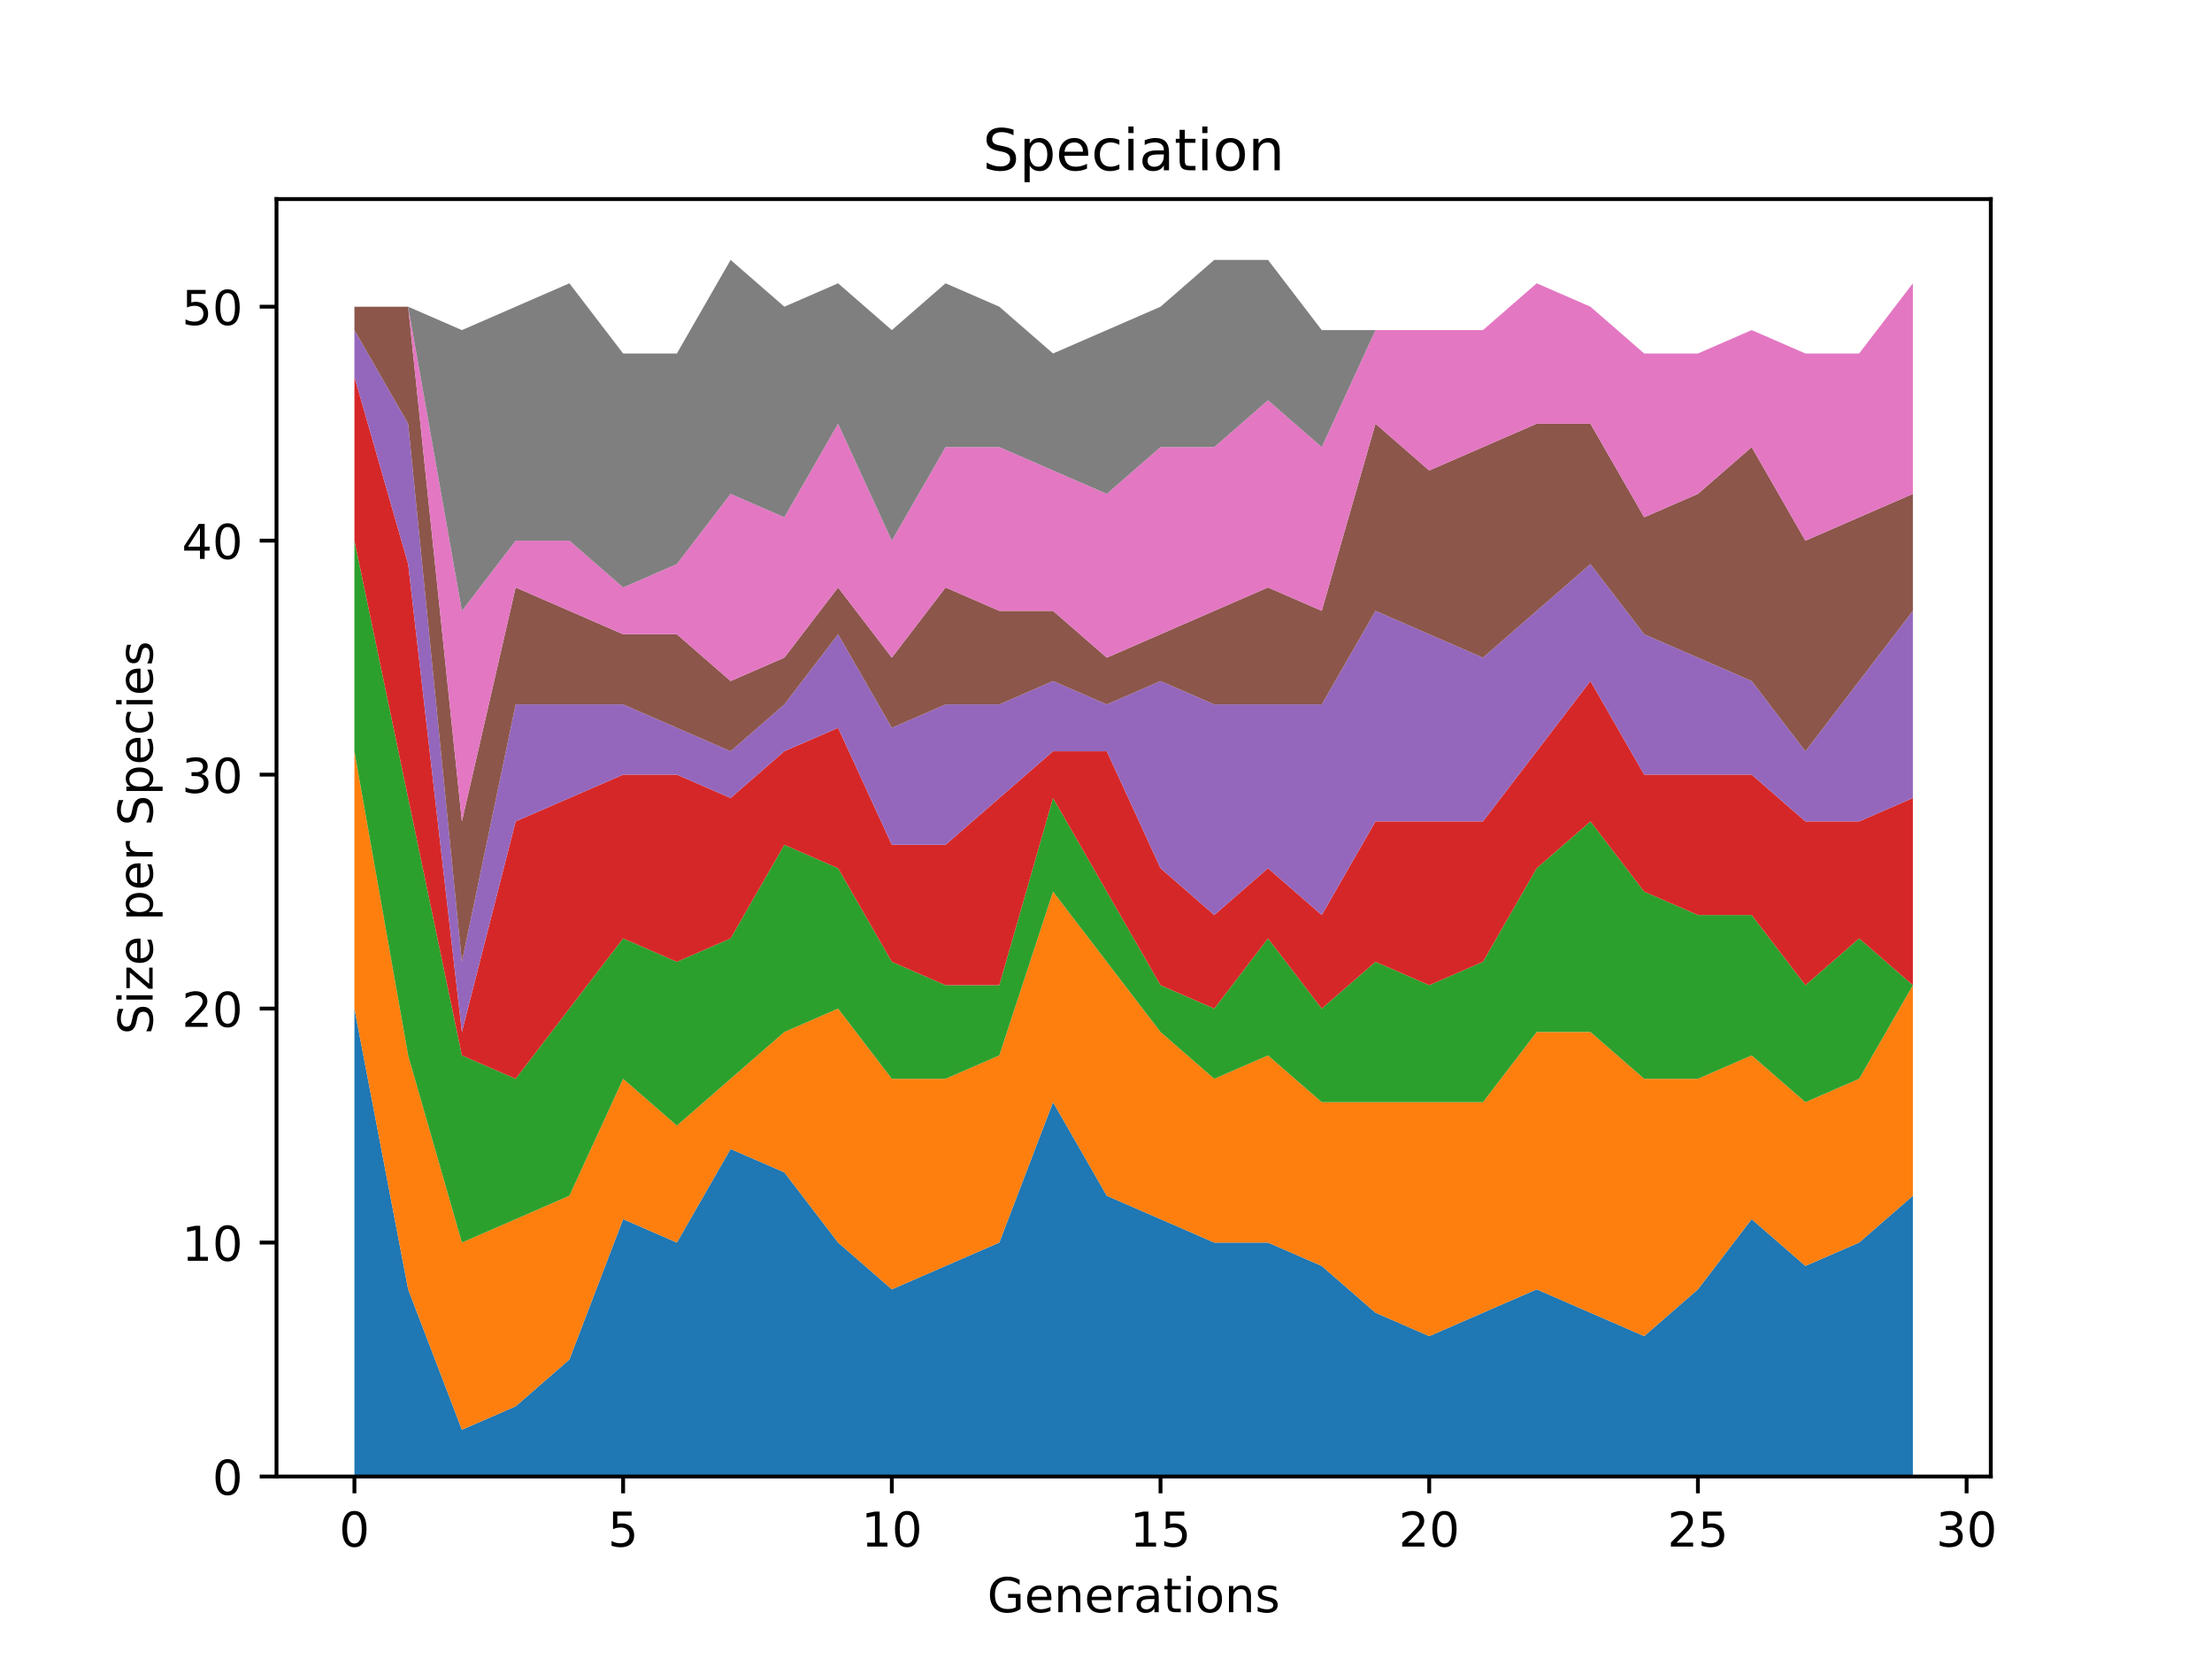 <?xml version="1.0" encoding="utf-8" standalone="no"?>
<!DOCTYPE svg PUBLIC "-//W3C//DTD SVG 1.1//EN"
  "http://www.w3.org/Graphics/SVG/1.1/DTD/svg11.dtd">
<!-- Created with matplotlib (http://matplotlib.org/) -->
<svg height="345.6pt" version="1.1" viewBox="0 0 460.8 345.6" width="460.8pt" xmlns="http://www.w3.org/2000/svg" xmlns:xlink="http://www.w3.org/1999/xlink">
 <defs>
  <style type="text/css">
*{stroke-linecap:butt;stroke-linejoin:round;}
  </style>
 </defs>
 <g id="figure_1">
  <g id="patch_1">
   <path d="M 0 345.6 
L 460.8 345.6 
L 460.8 0 
L 0 0 
z
" style="fill:#ffffff;"/>
  </g>
  <g id="axes_1">
   <g id="patch_2">
    <path d="M 57.6 307.584 
L 414.72 307.584 
L 414.72 41.472 
L 57.6 41.472 
z
" style="fill:#ffffff;"/>
   </g>
   <g id="PolyCollection_1">
    <path clip-path="url(#pc7aea82783)" d="M 73.833 210.107 
L 73.833 307.584 
L 85.028 307.584 
L 96.223 307.584 
L 107.418 307.584 
L 118.613 307.584 
L 129.808 307.584 
L 141.003 307.584 
L 152.198 307.584 
L 163.393 307.584 
L 174.588 307.584 
L 185.783 307.584 
L 196.978 307.584 
L 208.173 307.584 
L 219.368 307.584 
L 230.563 307.584 
L 241.757 307.584 
L 252.952 307.584 
L 264.147 307.584 
L 275.342 307.584 
L 286.537 307.584 
L 297.732 307.584 
L 308.927 307.584 
L 320.122 307.584 
L 331.317 307.584 
L 342.512 307.584 
L 353.707 307.584 
L 364.902 307.584 
L 376.097 307.584 
L 387.292 307.584 
L 398.487 307.584 
L 398.487 249.098 
L 398.487 249.098 
L 387.292 258.846 
L 376.097 263.719 
L 364.902 253.972 
L 353.707 268.593 
L 342.512 278.341 
L 331.317 273.467 
L 320.122 268.593 
L 308.927 273.467 
L 297.732 278.341 
L 286.537 273.467 
L 275.342 263.719 
L 264.147 258.846 
L 252.952 258.846 
L 241.757 253.972 
L 230.563 249.098 
L 219.368 229.602 
L 208.173 258.846 
L 196.978 263.719 
L 185.783 268.593 
L 174.588 258.846 
L 163.393 244.224 
L 152.198 239.35 
L 141.003 258.846 
L 129.808 253.972 
L 118.613 283.215 
L 107.418 292.962 
L 96.223 297.836 
L 85.028 268.593 
L 73.833 210.107 
z
" style="fill:#1f77b4;"/>
   </g>
   <g id="PolyCollection_2">
    <path clip-path="url(#pc7aea82783)" d="M 73.833 156.495 
L 73.833 210.107 
L 85.028 268.593 
L 96.223 297.836 
L 107.418 292.962 
L 118.613 283.215 
L 129.808 253.972 
L 141.003 258.846 
L 152.198 239.35 
L 163.393 244.224 
L 174.588 258.846 
L 185.783 268.593 
L 196.978 263.719 
L 208.173 258.846 
L 219.368 229.602 
L 230.563 249.098 
L 241.757 253.972 
L 252.952 258.846 
L 264.147 258.846 
L 275.342 263.719 
L 286.537 273.467 
L 297.732 278.341 
L 308.927 273.467 
L 320.122 268.593 
L 331.317 273.467 
L 342.512 278.341 
L 353.707 268.593 
L 364.902 253.972 
L 376.097 263.719 
L 387.292 258.846 
L 398.487 249.098 
L 398.487 205.233 
L 398.487 205.233 
L 387.292 224.729 
L 376.097 229.602 
L 364.902 219.855 
L 353.707 224.729 
L 342.512 224.729 
L 331.317 214.981 
L 320.122 214.981 
L 308.927 229.602 
L 297.732 229.602 
L 286.537 229.602 
L 275.342 229.602 
L 264.147 219.855 
L 252.952 224.729 
L 241.757 214.981 
L 230.563 200.359 
L 219.368 185.738 
L 208.173 219.855 
L 196.978 224.729 
L 185.783 224.729 
L 174.588 210.107 
L 163.393 214.981 
L 152.198 224.729 
L 141.003 234.476 
L 129.808 224.729 
L 118.613 249.098 
L 107.418 253.972 
L 96.223 258.846 
L 85.028 219.855 
L 73.833 156.495 
z
" style="fill:#ff7f0e;"/>
   </g>
   <g id="PolyCollection_3">
    <path clip-path="url(#pc7aea82783)" d="M 73.833 112.63 
L 73.833 156.495 
L 85.028 219.855 
L 96.223 258.846 
L 107.418 253.972 
L 118.613 249.098 
L 129.808 224.729 
L 141.003 234.476 
L 152.198 224.729 
L 163.393 214.981 
L 174.588 210.107 
L 185.783 224.729 
L 196.978 224.729 
L 208.173 219.855 
L 219.368 185.738 
L 230.563 200.359 
L 241.757 214.981 
L 252.952 224.729 
L 264.147 219.855 
L 275.342 229.602 
L 286.537 229.602 
L 297.732 229.602 
L 308.927 229.602 
L 320.122 214.981 
L 331.317 214.981 
L 342.512 224.729 
L 353.707 224.729 
L 364.902 219.855 
L 376.097 229.602 
L 387.292 224.729 
L 398.487 205.233 
L 398.487 205.233 
L 398.487 205.233 
L 387.292 195.486 
L 376.097 205.233 
L 364.902 190.612 
L 353.707 190.612 
L 342.512 185.738 
L 331.317 171.116 
L 320.122 180.864 
L 308.927 200.359 
L 297.732 205.233 
L 286.537 200.359 
L 275.342 210.107 
L 264.147 195.486 
L 252.952 210.107 
L 241.757 205.233 
L 230.563 185.738 
L 219.368 166.242 
L 208.173 205.233 
L 196.978 205.233 
L 185.783 200.359 
L 174.588 180.864 
L 163.393 175.99 
L 152.198 195.486 
L 141.003 200.359 
L 129.808 195.486 
L 118.613 210.107 
L 107.418 224.729 
L 96.223 219.855 
L 85.028 166.242 
L 73.833 112.63 
z
" style="fill:#2ca02c;"/>
   </g>
   <g id="PolyCollection_4">
    <path clip-path="url(#pc7aea82783)" d="M 73.833 78.513 
L 73.833 112.63 
L 85.028 166.242 
L 96.223 219.855 
L 107.418 224.729 
L 118.613 210.107 
L 129.808 195.486 
L 141.003 200.359 
L 152.198 195.486 
L 163.393 175.99 
L 174.588 180.864 
L 185.783 200.359 
L 196.978 205.233 
L 208.173 205.233 
L 219.368 166.242 
L 230.563 185.738 
L 241.757 205.233 
L 252.952 210.107 
L 264.147 195.486 
L 275.342 210.107 
L 286.537 200.359 
L 297.732 205.233 
L 308.927 200.359 
L 320.122 180.864 
L 331.317 171.116 
L 342.512 185.738 
L 353.707 190.612 
L 364.902 190.612 
L 376.097 205.233 
L 387.292 195.486 
L 398.487 205.233 
L 398.487 166.242 
L 398.487 166.242 
L 387.292 171.116 
L 376.097 171.116 
L 364.902 161.369 
L 353.707 161.369 
L 342.512 161.369 
L 331.317 141.873 
L 320.122 156.495 
L 308.927 171.116 
L 297.732 171.116 
L 286.537 171.116 
L 275.342 190.612 
L 264.147 180.864 
L 252.952 190.612 
L 241.757 180.864 
L 230.563 156.495 
L 219.368 156.495 
L 208.173 166.242 
L 196.978 175.99 
L 185.783 175.99 
L 174.588 151.621 
L 163.393 156.495 
L 152.198 166.242 
L 141.003 161.369 
L 129.808 161.369 
L 118.613 166.242 
L 107.418 171.116 
L 96.223 214.981 
L 85.028 117.504 
L 73.833 78.513 
z
" style="fill:#d62728;"/>
   </g>
   <g id="PolyCollection_5">
    <path clip-path="url(#pc7aea82783)" d="M 73.833 68.766 
L 73.833 78.513 
L 85.028 117.504 
L 96.223 214.981 
L 107.418 171.116 
L 118.613 166.242 
L 129.808 161.369 
L 141.003 161.369 
L 152.198 166.242 
L 163.393 156.495 
L 174.588 151.621 
L 185.783 175.99 
L 196.978 175.99 
L 208.173 166.242 
L 219.368 156.495 
L 230.563 156.495 
L 241.757 180.864 
L 252.952 190.612 
L 264.147 180.864 
L 275.342 190.612 
L 286.537 171.116 
L 297.732 171.116 
L 308.927 171.116 
L 320.122 156.495 
L 331.317 141.873 
L 342.512 161.369 
L 353.707 161.369 
L 364.902 161.369 
L 376.097 171.116 
L 387.292 171.116 
L 398.487 166.242 
L 398.487 127.252 
L 398.487 127.252 
L 387.292 141.873 
L 376.097 156.495 
L 364.902 141.873 
L 353.707 136.999 
L 342.512 132.126 
L 331.317 117.504 
L 320.122 127.252 
L 308.927 136.999 
L 297.732 132.126 
L 286.537 127.252 
L 275.342 146.747 
L 264.147 146.747 
L 252.952 146.747 
L 241.757 141.873 
L 230.563 146.747 
L 219.368 141.873 
L 208.173 146.747 
L 196.978 146.747 
L 185.783 151.621 
L 174.588 132.126 
L 163.393 146.747 
L 152.198 156.495 
L 141.003 151.621 
L 129.808 146.747 
L 118.613 146.747 
L 107.418 146.747 
L 96.223 200.359 
L 85.028 88.261 
L 73.833 68.766 
z
" style="fill:#9467bd;"/>
   </g>
   <g id="PolyCollection_6">
    <path clip-path="url(#pc7aea82783)" d="M 73.833 63.892 
L 73.833 68.766 
L 85.028 88.261 
L 96.223 200.359 
L 107.418 146.747 
L 118.613 146.747 
L 129.808 146.747 
L 141.003 151.621 
L 152.198 156.495 
L 163.393 146.747 
L 174.588 132.126 
L 185.783 151.621 
L 196.978 146.747 
L 208.173 146.747 
L 219.368 141.873 
L 230.563 146.747 
L 241.757 141.873 
L 252.952 146.747 
L 264.147 146.747 
L 275.342 146.747 
L 286.537 127.252 
L 297.732 132.126 
L 308.927 136.999 
L 320.122 127.252 
L 331.317 117.504 
L 342.512 132.126 
L 353.707 136.999 
L 364.902 141.873 
L 376.097 156.495 
L 387.292 141.873 
L 398.487 127.252 
L 398.487 102.882 
L 398.487 102.882 
L 387.292 107.756 
L 376.097 112.63 
L 364.902 93.135 
L 353.707 102.882 
L 342.512 107.756 
L 331.317 88.261 
L 320.122 88.261 
L 308.927 93.135 
L 297.732 98.009 
L 286.537 88.261 
L 275.342 127.252 
L 264.147 122.378 
L 252.952 127.252 
L 241.757 132.126 
L 230.563 136.999 
L 219.368 127.252 
L 208.173 127.252 
L 196.978 122.378 
L 185.783 136.999 
L 174.588 122.378 
L 163.393 136.999 
L 152.198 141.873 
L 141.003 132.126 
L 129.808 132.126 
L 118.613 127.252 
L 107.418 122.378 
L 96.223 171.116 
L 85.028 63.892 
L 73.833 63.892 
z
" style="fill:#8c564b;"/>
   </g>
   <g id="PolyCollection_7">
    <path clip-path="url(#pc7aea82783)" d="M 73.833 63.892 
L 73.833 63.892 
L 85.028 63.892 
L 96.223 171.116 
L 107.418 122.378 
L 118.613 127.252 
L 129.808 132.126 
L 141.003 132.126 
L 152.198 141.873 
L 163.393 136.999 
L 174.588 122.378 
L 185.783 136.999 
L 196.978 122.378 
L 208.173 127.252 
L 219.368 127.252 
L 230.563 136.999 
L 241.757 132.126 
L 252.952 127.252 
L 264.147 122.378 
L 275.342 127.252 
L 286.537 88.261 
L 297.732 98.009 
L 308.927 93.135 
L 320.122 88.261 
L 331.317 88.261 
L 342.512 107.756 
L 353.707 102.882 
L 364.902 93.135 
L 376.097 112.63 
L 387.292 107.756 
L 398.487 102.882 
L 398.487 59.018 
L 398.487 59.018 
L 387.292 73.639 
L 376.097 73.639 
L 364.902 68.766 
L 353.707 73.639 
L 342.512 73.639 
L 331.317 63.892 
L 320.122 59.018 
L 308.927 68.766 
L 297.732 68.766 
L 286.537 68.766 
L 275.342 93.135 
L 264.147 83.387 
L 252.952 93.135 
L 241.757 93.135 
L 230.563 102.882 
L 219.368 98.009 
L 208.173 93.135 
L 196.978 93.135 
L 185.783 112.63 
L 174.588 88.261 
L 163.393 107.756 
L 152.198 102.882 
L 141.003 117.504 
L 129.808 122.378 
L 118.613 112.63 
L 107.418 112.63 
L 96.223 127.252 
L 85.028 63.892 
L 73.833 63.892 
z
" style="fill:#e377c2;"/>
   </g>
   <g id="PolyCollection_8">
    <path clip-path="url(#pc7aea82783)" d="M 73.833 63.892 
L 73.833 63.892 
L 85.028 63.892 
L 96.223 127.252 
L 107.418 112.63 
L 118.613 112.63 
L 129.808 122.378 
L 141.003 117.504 
L 152.198 102.882 
L 163.393 107.756 
L 174.588 88.261 
L 185.783 112.63 
L 196.978 93.135 
L 208.173 93.135 
L 219.368 98.009 
L 230.563 102.882 
L 241.757 93.135 
L 252.952 93.135 
L 264.147 83.387 
L 275.342 93.135 
L 286.537 68.766 
L 297.732 68.766 
L 308.927 68.766 
L 320.122 59.018 
L 331.317 63.892 
L 342.512 73.639 
L 353.707 73.639 
L 364.902 68.766 
L 376.097 73.639 
L 387.292 73.639 
L 398.487 59.018 
L 398.487 59.018 
L 398.487 59.018 
L 387.292 73.639 
L 376.097 73.639 
L 364.902 68.766 
L 353.707 73.639 
L 342.512 73.639 
L 331.317 63.892 
L 320.122 59.018 
L 308.927 68.766 
L 297.732 68.766 
L 286.537 68.766 
L 275.342 68.766 
L 264.147 54.144 
L 252.952 54.144 
L 241.757 63.892 
L 230.563 68.766 
L 219.368 73.639 
L 208.173 63.892 
L 196.978 59.018 
L 185.783 68.766 
L 174.588 59.018 
L 163.393 63.892 
L 152.198 54.144 
L 141.003 73.639 
L 129.808 73.639 
L 118.613 59.018 
L 107.418 63.892 
L 96.223 68.766 
L 85.028 63.892 
L 73.833 63.892 
z
" style="fill:#7f7f7f;"/>
   </g>
   <g id="matplotlib.axis_1">
    <g id="xtick_1">
     <g id="line2d_1">
      <defs>
       <path d="M 0 0 
L 0 3.5 
" id="m77567e1949" style="stroke:#000000;stroke-width:0.8;"/>
      </defs>
      <g>
       <use style="stroke:#000000;stroke-width:0.8;" x="73.833" xlink:href="#m77567e1949" y="307.584"/>
      </g>
     </g>
     <g id="text_1">
      <!-- 0 -->
      <defs>
       <path d="M 31.781 66.406 
Q 24.172 66.406 20.328 58.906 
Q 16.5 51.422 16.5 36.375 
Q 16.5 21.391 20.328 13.891 
Q 24.172 6.391 31.781 6.391 
Q 39.453 6.391 43.281 13.891 
Q 47.125 21.391 47.125 36.375 
Q 47.125 51.422 43.281 58.906 
Q 39.453 66.406 31.781 66.406 
z
M 31.781 74.219 
Q 44.047 74.219 50.516 64.516 
Q 56.984 54.828 56.984 36.375 
Q 56.984 17.969 50.516 8.266 
Q 44.047 -1.422 31.781 -1.422 
Q 19.531 -1.422 13.062 8.266 
Q 6.594 17.969 6.594 36.375 
Q 6.594 54.828 13.062 64.516 
Q 19.531 74.219 31.781 74.219 
z
" id="DejaVuSans-30"/>
      </defs>
      <g transform="translate(70.651 322.182)scale(0.1 -0.1)">
       <use xlink:href="#DejaVuSans-30"/>
      </g>
     </g>
    </g>
    <g id="xtick_2">
     <g id="line2d_2">
      <g>
       <use style="stroke:#000000;stroke-width:0.8;" x="129.808" xlink:href="#m77567e1949" y="307.584"/>
      </g>
     </g>
     <g id="text_2">
      <!-- 5 -->
      <defs>
       <path d="M 10.797 72.906 
L 49.516 72.906 
L 49.516 64.594 
L 19.828 64.594 
L 19.828 46.734 
Q 21.969 47.469 24.109 47.828 
Q 26.266 48.188 28.422 48.188 
Q 40.625 48.188 47.75 41.5 
Q 54.891 34.812 54.891 23.391 
Q 54.891 11.625 47.562 5.094 
Q 40.234 -1.422 26.906 -1.422 
Q 22.312 -1.422 17.547 -0.641 
Q 12.797 0.141 7.719 1.703 
L 7.719 11.625 
Q 12.109 9.234 16.797 8.062 
Q 21.484 6.891 26.703 6.891 
Q 35.156 6.891 40.078 11.328 
Q 45.016 15.766 45.016 23.391 
Q 45.016 31 40.078 35.438 
Q 35.156 39.891 26.703 39.891 
Q 22.75 39.891 18.812 39.016 
Q 14.891 38.141 10.797 36.281 
z
" id="DejaVuSans-35"/>
      </defs>
      <g transform="translate(126.626 322.182)scale(0.1 -0.1)">
       <use xlink:href="#DejaVuSans-35"/>
      </g>
     </g>
    </g>
    <g id="xtick_3">
     <g id="line2d_3">
      <g>
       <use style="stroke:#000000;stroke-width:0.8;" x="185.783" xlink:href="#m77567e1949" y="307.584"/>
      </g>
     </g>
     <g id="text_3">
      <!-- 10 -->
      <defs>
       <path d="M 12.406 8.297 
L 28.516 8.297 
L 28.516 63.922 
L 10.984 60.406 
L 10.984 69.391 
L 28.422 72.906 
L 38.281 72.906 
L 38.281 8.297 
L 54.391 8.297 
L 54.391 0 
L 12.406 0 
z
" id="DejaVuSans-31"/>
      </defs>
      <g transform="translate(179.42 322.182)scale(0.1 -0.1)">
       <use xlink:href="#DejaVuSans-31"/>
       <use x="63.623" xlink:href="#DejaVuSans-30"/>
      </g>
     </g>
    </g>
    <g id="xtick_4">
     <g id="line2d_4">
      <g>
       <use style="stroke:#000000;stroke-width:0.8;" x="241.757" xlink:href="#m77567e1949" y="307.584"/>
      </g>
     </g>
     <g id="text_4">
      <!-- 15 -->
      <g transform="translate(235.395 322.182)scale(0.1 -0.1)">
       <use xlink:href="#DejaVuSans-31"/>
       <use x="63.623" xlink:href="#DejaVuSans-35"/>
      </g>
     </g>
    </g>
    <g id="xtick_5">
     <g id="line2d_5">
      <g>
       <use style="stroke:#000000;stroke-width:0.8;" x="297.732" xlink:href="#m77567e1949" y="307.584"/>
      </g>
     </g>
     <g id="text_5">
      <!-- 20 -->
      <defs>
       <path d="M 19.188 8.297 
L 53.609 8.297 
L 53.609 0 
L 7.328 0 
L 7.328 8.297 
Q 12.938 14.109 22.625 23.891 
Q 32.328 33.688 34.812 36.531 
Q 39.547 41.844 41.422 45.531 
Q 43.312 49.219 43.312 52.781 
Q 43.312 58.594 39.234 62.25 
Q 35.156 65.922 28.609 65.922 
Q 23.969 65.922 18.812 64.312 
Q 13.672 62.703 7.812 59.422 
L 7.812 69.391 
Q 13.766 71.781 18.938 73 
Q 24.125 74.219 28.422 74.219 
Q 39.75 74.219 46.484 68.547 
Q 53.219 62.891 53.219 53.422 
Q 53.219 48.922 51.531 44.891 
Q 49.859 40.875 45.406 35.406 
Q 44.188 33.984 37.641 27.219 
Q 31.109 20.453 19.188 8.297 
z
" id="DejaVuSans-32"/>
      </defs>
      <g transform="translate(291.37 322.182)scale(0.1 -0.1)">
       <use xlink:href="#DejaVuSans-32"/>
       <use x="63.623" xlink:href="#DejaVuSans-30"/>
      </g>
     </g>
    </g>
    <g id="xtick_6">
     <g id="line2d_6">
      <g>
       <use style="stroke:#000000;stroke-width:0.8;" x="353.707" xlink:href="#m77567e1949" y="307.584"/>
      </g>
     </g>
     <g id="text_6">
      <!-- 25 -->
      <g transform="translate(347.345 322.182)scale(0.1 -0.1)">
       <use xlink:href="#DejaVuSans-32"/>
       <use x="63.623" xlink:href="#DejaVuSans-35"/>
      </g>
     </g>
    </g>
    <g id="xtick_7">
     <g id="line2d_7">
      <g>
       <use style="stroke:#000000;stroke-width:0.8;" x="409.682" xlink:href="#m77567e1949" y="307.584"/>
      </g>
     </g>
     <g id="text_7">
      <!-- 30 -->
      <defs>
       <path d="M 40.578 39.312 
Q 47.656 37.797 51.625 33 
Q 55.609 28.219 55.609 21.188 
Q 55.609 10.406 48.188 4.484 
Q 40.766 -1.422 27.094 -1.422 
Q 22.516 -1.422 17.656 -0.516 
Q 12.797 0.391 7.625 2.203 
L 7.625 11.719 
Q 11.719 9.328 16.594 8.109 
Q 21.484 6.891 26.812 6.891 
Q 36.078 6.891 40.938 10.547 
Q 45.797 14.203 45.797 21.188 
Q 45.797 27.641 41.281 31.266 
Q 36.766 34.906 28.719 34.906 
L 20.219 34.906 
L 20.219 43.016 
L 29.109 43.016 
Q 36.375 43.016 40.234 45.922 
Q 44.094 48.828 44.094 54.297 
Q 44.094 59.906 40.109 62.906 
Q 36.141 65.922 28.719 65.922 
Q 24.656 65.922 20.016 65.031 
Q 15.375 64.156 9.812 62.312 
L 9.812 71.094 
Q 15.438 72.656 20.344 73.438 
Q 25.25 74.219 29.594 74.219 
Q 40.828 74.219 47.359 69.109 
Q 53.906 64.016 53.906 55.328 
Q 53.906 49.266 50.438 45.094 
Q 46.969 40.922 40.578 39.312 
z
" id="DejaVuSans-33"/>
      </defs>
      <g transform="translate(403.32 322.182)scale(0.1 -0.1)">
       <use xlink:href="#DejaVuSans-33"/>
       <use x="63.623" xlink:href="#DejaVuSans-30"/>
      </g>
     </g>
    </g>
    <g id="text_8">
     <!-- Generations -->
     <defs>
      <path d="M 59.516 10.406 
L 59.516 29.984 
L 43.406 29.984 
L 43.406 38.094 
L 69.281 38.094 
L 69.281 6.781 
Q 63.578 2.734 56.688 0.656 
Q 49.812 -1.422 42 -1.422 
Q 24.906 -1.422 15.25 8.562 
Q 5.609 18.562 5.609 36.375 
Q 5.609 54.25 15.25 64.234 
Q 24.906 74.219 42 74.219 
Q 49.125 74.219 55.547 72.453 
Q 61.969 70.703 67.391 67.281 
L 67.391 56.781 
Q 61.922 61.422 55.766 63.766 
Q 49.609 66.109 42.828 66.109 
Q 29.438 66.109 22.719 58.641 
Q 16.016 51.172 16.016 36.375 
Q 16.016 21.625 22.719 14.156 
Q 29.438 6.688 42.828 6.688 
Q 48.047 6.688 52.141 7.594 
Q 56.25 8.5 59.516 10.406 
z
" id="DejaVuSans-47"/>
      <path d="M 56.203 29.594 
L 56.203 25.203 
L 14.891 25.203 
Q 15.484 15.922 20.484 11.062 
Q 25.484 6.203 34.422 6.203 
Q 39.594 6.203 44.453 7.469 
Q 49.312 8.734 54.109 11.281 
L 54.109 2.781 
Q 49.266 0.734 44.188 -0.344 
Q 39.109 -1.422 33.891 -1.422 
Q 20.797 -1.422 13.156 6.188 
Q 5.516 13.812 5.516 26.812 
Q 5.516 40.234 12.766 48.109 
Q 20.016 56 32.328 56 
Q 43.359 56 49.781 48.891 
Q 56.203 41.797 56.203 29.594 
z
M 47.219 32.234 
Q 47.125 39.594 43.094 43.984 
Q 39.062 48.391 32.422 48.391 
Q 24.906 48.391 20.391 44.141 
Q 15.875 39.891 15.188 32.172 
z
" id="DejaVuSans-65"/>
      <path d="M 54.891 33.016 
L 54.891 0 
L 45.906 0 
L 45.906 32.719 
Q 45.906 40.484 42.875 44.328 
Q 39.844 48.188 33.797 48.188 
Q 26.516 48.188 22.312 43.547 
Q 18.109 38.922 18.109 30.906 
L 18.109 0 
L 9.078 0 
L 9.078 54.688 
L 18.109 54.688 
L 18.109 46.188 
Q 21.344 51.125 25.703 53.562 
Q 30.078 56 35.797 56 
Q 45.219 56 50.047 50.172 
Q 54.891 44.344 54.891 33.016 
z
" id="DejaVuSans-6e"/>
      <path d="M 41.109 46.297 
Q 39.594 47.172 37.812 47.578 
Q 36.031 48 33.891 48 
Q 26.266 48 22.188 43.047 
Q 18.109 38.094 18.109 28.812 
L 18.109 0 
L 9.078 0 
L 9.078 54.688 
L 18.109 54.688 
L 18.109 46.188 
Q 20.953 51.172 25.484 53.578 
Q 30.031 56 36.531 56 
Q 37.453 56 38.578 55.875 
Q 39.703 55.766 41.062 55.516 
z
" id="DejaVuSans-72"/>
      <path d="M 34.281 27.484 
Q 23.391 27.484 19.188 25 
Q 14.984 22.516 14.984 16.5 
Q 14.984 11.719 18.141 8.906 
Q 21.297 6.109 26.703 6.109 
Q 34.188 6.109 38.703 11.406 
Q 43.219 16.703 43.219 25.484 
L 43.219 27.484 
z
M 52.203 31.203 
L 52.203 0 
L 43.219 0 
L 43.219 8.297 
Q 40.141 3.328 35.547 0.953 
Q 30.953 -1.422 24.312 -1.422 
Q 15.922 -1.422 10.953 3.297 
Q 6 8.016 6 15.922 
Q 6 25.141 12.172 29.828 
Q 18.359 34.516 30.609 34.516 
L 43.219 34.516 
L 43.219 35.406 
Q 43.219 41.609 39.141 45 
Q 35.062 48.391 27.688 48.391 
Q 23 48.391 18.547 47.266 
Q 14.109 46.141 10.016 43.891 
L 10.016 52.203 
Q 14.938 54.109 19.578 55.047 
Q 24.219 56 28.609 56 
Q 40.484 56 46.344 49.844 
Q 52.203 43.703 52.203 31.203 
z
" id="DejaVuSans-61"/>
      <path d="M 18.312 70.219 
L 18.312 54.688 
L 36.812 54.688 
L 36.812 47.703 
L 18.312 47.703 
L 18.312 18.016 
Q 18.312 11.328 20.141 9.422 
Q 21.969 7.516 27.594 7.516 
L 36.812 7.516 
L 36.812 0 
L 27.594 0 
Q 17.188 0 13.234 3.875 
Q 9.281 7.766 9.281 18.016 
L 9.281 47.703 
L 2.688 47.703 
L 2.688 54.688 
L 9.281 54.688 
L 9.281 70.219 
z
" id="DejaVuSans-74"/>
      <path d="M 9.422 54.688 
L 18.406 54.688 
L 18.406 0 
L 9.422 0 
z
M 9.422 75.984 
L 18.406 75.984 
L 18.406 64.594 
L 9.422 64.594 
z
" id="DejaVuSans-69"/>
      <path d="M 30.609 48.391 
Q 23.391 48.391 19.188 42.75 
Q 14.984 37.109 14.984 27.297 
Q 14.984 17.484 19.156 11.844 
Q 23.344 6.203 30.609 6.203 
Q 37.797 6.203 41.984 11.859 
Q 46.188 17.531 46.188 27.297 
Q 46.188 37.016 41.984 42.703 
Q 37.797 48.391 30.609 48.391 
z
M 30.609 56 
Q 42.328 56 49.016 48.375 
Q 55.719 40.766 55.719 27.297 
Q 55.719 13.875 49.016 6.219 
Q 42.328 -1.422 30.609 -1.422 
Q 18.844 -1.422 12.172 6.219 
Q 5.516 13.875 5.516 27.297 
Q 5.516 40.766 12.172 48.375 
Q 18.844 56 30.609 56 
z
" id="DejaVuSans-6f"/>
      <path d="M 44.281 53.078 
L 44.281 44.578 
Q 40.484 46.531 36.375 47.5 
Q 32.281 48.484 27.875 48.484 
Q 21.188 48.484 17.844 46.438 
Q 14.5 44.391 14.5 40.281 
Q 14.5 37.156 16.891 35.375 
Q 19.281 33.594 26.516 31.984 
L 29.594 31.297 
Q 39.156 29.25 43.188 25.516 
Q 47.219 21.781 47.219 15.094 
Q 47.219 7.469 41.188 3.016 
Q 35.156 -1.422 24.609 -1.422 
Q 20.219 -1.422 15.453 -0.562 
Q 10.688 0.297 5.422 2 
L 5.422 11.281 
Q 10.406 8.688 15.234 7.391 
Q 20.062 6.109 24.812 6.109 
Q 31.156 6.109 34.562 8.281 
Q 37.984 10.453 37.984 14.406 
Q 37.984 18.062 35.516 20.016 
Q 33.062 21.969 24.703 23.781 
L 21.578 24.516 
Q 13.234 26.266 9.516 29.906 
Q 5.812 33.547 5.812 39.891 
Q 5.812 47.609 11.281 51.797 
Q 16.75 56 26.812 56 
Q 31.781 56 36.172 55.266 
Q 40.578 54.547 44.281 53.078 
z
" id="DejaVuSans-73"/>
     </defs>
     <g transform="translate(205.662 335.861)scale(0.1 -0.1)">
      <use xlink:href="#DejaVuSans-47"/>
      <use x="77.49" xlink:href="#DejaVuSans-65"/>
      <use x="139.014" xlink:href="#DejaVuSans-6e"/>
      <use x="202.393" xlink:href="#DejaVuSans-65"/>
      <use x="263.916" xlink:href="#DejaVuSans-72"/>
      <use x="305.029" xlink:href="#DejaVuSans-61"/>
      <use x="366.309" xlink:href="#DejaVuSans-74"/>
      <use x="405.518" xlink:href="#DejaVuSans-69"/>
      <use x="433.301" xlink:href="#DejaVuSans-6f"/>
      <use x="494.482" xlink:href="#DejaVuSans-6e"/>
      <use x="557.861" xlink:href="#DejaVuSans-73"/>
     </g>
    </g>
   </g>
   <g id="matplotlib.axis_2">
    <g id="ytick_1">
     <g id="line2d_8">
      <defs>
       <path d="M 0 0 
L -3.5 0 
" id="m0552f78950" style="stroke:#000000;stroke-width:0.8;"/>
      </defs>
      <g>
       <use style="stroke:#000000;stroke-width:0.8;" x="57.6" xlink:href="#m0552f78950" y="307.584"/>
      </g>
     </g>
     <g id="text_9">
      <!-- 0 -->
      <g transform="translate(44.237 311.383)scale(0.1 -0.1)">
       <use xlink:href="#DejaVuSans-30"/>
      </g>
     </g>
    </g>
    <g id="ytick_2">
     <g id="line2d_9">
      <g>
       <use style="stroke:#000000;stroke-width:0.8;" x="57.6" xlink:href="#m0552f78950" y="258.846"/>
      </g>
     </g>
     <g id="text_10">
      <!-- 10 -->
      <g transform="translate(37.875 262.645)scale(0.1 -0.1)">
       <use xlink:href="#DejaVuSans-31"/>
       <use x="63.623" xlink:href="#DejaVuSans-30"/>
      </g>
     </g>
    </g>
    <g id="ytick_3">
     <g id="line2d_10">
      <g>
       <use style="stroke:#000000;stroke-width:0.8;" x="57.6" xlink:href="#m0552f78950" y="210.107"/>
      </g>
     </g>
     <g id="text_11">
      <!-- 20 -->
      <g transform="translate(37.875 213.906)scale(0.1 -0.1)">
       <use xlink:href="#DejaVuSans-32"/>
       <use x="63.623" xlink:href="#DejaVuSans-30"/>
      </g>
     </g>
    </g>
    <g id="ytick_4">
     <g id="line2d_11">
      <g>
       <use style="stroke:#000000;stroke-width:0.8;" x="57.6" xlink:href="#m0552f78950" y="161.369"/>
      </g>
     </g>
     <g id="text_12">
      <!-- 30 -->
      <g transform="translate(37.875 165.168)scale(0.1 -0.1)">
       <use xlink:href="#DejaVuSans-33"/>
       <use x="63.623" xlink:href="#DejaVuSans-30"/>
      </g>
     </g>
    </g>
    <g id="ytick_5">
     <g id="line2d_12">
      <g>
       <use style="stroke:#000000;stroke-width:0.8;" x="57.6" xlink:href="#m0552f78950" y="112.63"/>
      </g>
     </g>
     <g id="text_13">
      <!-- 40 -->
      <defs>
       <path d="M 37.797 64.312 
L 12.891 25.391 
L 37.797 25.391 
z
M 35.203 72.906 
L 47.609 72.906 
L 47.609 25.391 
L 58.016 25.391 
L 58.016 17.188 
L 47.609 17.188 
L 47.609 0 
L 37.797 0 
L 37.797 17.188 
L 4.891 17.188 
L 4.891 26.703 
z
" id="DejaVuSans-34"/>
      </defs>
      <g transform="translate(37.875 116.429)scale(0.1 -0.1)">
       <use xlink:href="#DejaVuSans-34"/>
       <use x="63.623" xlink:href="#DejaVuSans-30"/>
      </g>
     </g>
    </g>
    <g id="ytick_6">
     <g id="line2d_13">
      <g>
       <use style="stroke:#000000;stroke-width:0.8;" x="57.6" xlink:href="#m0552f78950" y="63.892"/>
      </g>
     </g>
     <g id="text_14">
      <!-- 50 -->
      <g transform="translate(37.875 67.691)scale(0.1 -0.1)">
       <use xlink:href="#DejaVuSans-35"/>
       <use x="63.623" xlink:href="#DejaVuSans-30"/>
      </g>
     </g>
    </g>
    <g id="text_15">
     <!-- Size per Species -->
     <defs>
      <path d="M 53.516 70.516 
L 53.516 60.891 
Q 47.906 63.578 42.922 64.891 
Q 37.938 66.219 33.297 66.219 
Q 25.25 66.219 20.875 63.094 
Q 16.5 59.969 16.5 54.203 
Q 16.5 49.359 19.406 46.891 
Q 22.312 44.438 30.422 42.922 
L 36.375 41.703 
Q 47.406 39.594 52.656 34.297 
Q 57.906 29 57.906 20.125 
Q 57.906 9.516 50.797 4.047 
Q 43.703 -1.422 29.984 -1.422 
Q 24.812 -1.422 18.969 -0.25 
Q 13.141 0.922 6.891 3.219 
L 6.891 13.375 
Q 12.891 10.016 18.656 8.297 
Q 24.422 6.594 29.984 6.594 
Q 38.422 6.594 43.016 9.906 
Q 47.609 13.234 47.609 19.391 
Q 47.609 24.75 44.312 27.781 
Q 41.016 30.812 33.5 32.328 
L 27.484 33.5 
Q 16.453 35.688 11.516 40.375 
Q 6.594 45.062 6.594 53.422 
Q 6.594 63.094 13.406 68.656 
Q 20.219 74.219 32.172 74.219 
Q 37.312 74.219 42.625 73.281 
Q 47.953 72.359 53.516 70.516 
z
" id="DejaVuSans-53"/>
      <path d="M 5.516 54.688 
L 48.188 54.688 
L 48.188 46.484 
L 14.406 7.172 
L 48.188 7.172 
L 48.188 0 
L 4.297 0 
L 4.297 8.203 
L 38.094 47.516 
L 5.516 47.516 
z
" id="DejaVuSans-7a"/>
      <path id="DejaVuSans-20"/>
      <path d="M 18.109 8.203 
L 18.109 -20.797 
L 9.078 -20.797 
L 9.078 54.688 
L 18.109 54.688 
L 18.109 46.391 
Q 20.953 51.266 25.266 53.625 
Q 29.594 56 35.594 56 
Q 45.562 56 51.781 48.094 
Q 58.016 40.188 58.016 27.297 
Q 58.016 14.406 51.781 6.484 
Q 45.562 -1.422 35.594 -1.422 
Q 29.594 -1.422 25.266 0.953 
Q 20.953 3.328 18.109 8.203 
z
M 48.688 27.297 
Q 48.688 37.203 44.609 42.844 
Q 40.531 48.484 33.406 48.484 
Q 26.266 48.484 22.188 42.844 
Q 18.109 37.203 18.109 27.297 
Q 18.109 17.391 22.188 11.75 
Q 26.266 6.109 33.406 6.109 
Q 40.531 6.109 44.609 11.75 
Q 48.688 17.391 48.688 27.297 
z
" id="DejaVuSans-70"/>
      <path d="M 48.781 52.594 
L 48.781 44.188 
Q 44.969 46.297 41.141 47.344 
Q 37.312 48.391 33.406 48.391 
Q 24.656 48.391 19.812 42.844 
Q 14.984 37.312 14.984 27.297 
Q 14.984 17.281 19.812 11.734 
Q 24.656 6.203 33.406 6.203 
Q 37.312 6.203 41.141 7.25 
Q 44.969 8.297 48.781 10.406 
L 48.781 2.094 
Q 45.016 0.344 40.984 -0.531 
Q 36.969 -1.422 32.422 -1.422 
Q 20.062 -1.422 12.781 6.344 
Q 5.516 14.109 5.516 27.297 
Q 5.516 40.672 12.859 48.328 
Q 20.219 56 33.016 56 
Q 37.156 56 41.109 55.141 
Q 45.062 54.297 48.781 52.594 
z
" id="DejaVuSans-63"/>
     </defs>
     <g transform="translate(31.795 215.521)rotate(-90)scale(0.1 -0.1)">
      <use xlink:href="#DejaVuSans-53"/>
      <use x="63.477" xlink:href="#DejaVuSans-69"/>
      <use x="91.26" xlink:href="#DejaVuSans-7a"/>
      <use x="143.75" xlink:href="#DejaVuSans-65"/>
      <use x="205.273" xlink:href="#DejaVuSans-20"/>
      <use x="237.061" xlink:href="#DejaVuSans-70"/>
      <use x="300.537" xlink:href="#DejaVuSans-65"/>
      <use x="362.061" xlink:href="#DejaVuSans-72"/>
      <use x="403.174" xlink:href="#DejaVuSans-20"/>
      <use x="434.961" xlink:href="#DejaVuSans-53"/>
      <use x="498.438" xlink:href="#DejaVuSans-70"/>
      <use x="561.914" xlink:href="#DejaVuSans-65"/>
      <use x="623.438" xlink:href="#DejaVuSans-63"/>
      <use x="678.418" xlink:href="#DejaVuSans-69"/>
      <use x="706.201" xlink:href="#DejaVuSans-65"/>
      <use x="767.725" xlink:href="#DejaVuSans-73"/>
     </g>
    </g>
   </g>
   <g id="patch_3">
    <path d="M 57.6 307.584 
L 57.6 41.472 
" style="fill:none;stroke:#000000;stroke-linecap:square;stroke-linejoin:miter;stroke-width:0.8;"/>
   </g>
   <g id="patch_4">
    <path d="M 414.72 307.584 
L 414.72 41.472 
" style="fill:none;stroke:#000000;stroke-linecap:square;stroke-linejoin:miter;stroke-width:0.8;"/>
   </g>
   <g id="patch_5">
    <path d="M 57.6 307.584 
L 414.72 307.584 
" style="fill:none;stroke:#000000;stroke-linecap:square;stroke-linejoin:miter;stroke-width:0.8;"/>
   </g>
   <g id="patch_6">
    <path d="M 57.6 41.472 
L 414.72 41.472 
" style="fill:none;stroke:#000000;stroke-linecap:square;stroke-linejoin:miter;stroke-width:0.8;"/>
   </g>
   <g id="text_16">
    <!-- Speciation -->
    <g transform="translate(204.714 35.472)scale(0.12 -0.12)">
     <use xlink:href="#DejaVuSans-53"/>
     <use x="63.477" xlink:href="#DejaVuSans-70"/>
     <use x="126.953" xlink:href="#DejaVuSans-65"/>
     <use x="188.477" xlink:href="#DejaVuSans-63"/>
     <use x="243.457" xlink:href="#DejaVuSans-69"/>
     <use x="271.24" xlink:href="#DejaVuSans-61"/>
     <use x="332.52" xlink:href="#DejaVuSans-74"/>
     <use x="371.729" xlink:href="#DejaVuSans-69"/>
     <use x="399.512" xlink:href="#DejaVuSans-6f"/>
     <use x="460.693" xlink:href="#DejaVuSans-6e"/>
    </g>
   </g>
  </g>
 </g>
 <defs>
  <clipPath id="pc7aea82783">
   <rect height="266.112" width="357.12" x="57.6" y="41.472"/>
  </clipPath>
 </defs>
</svg>

